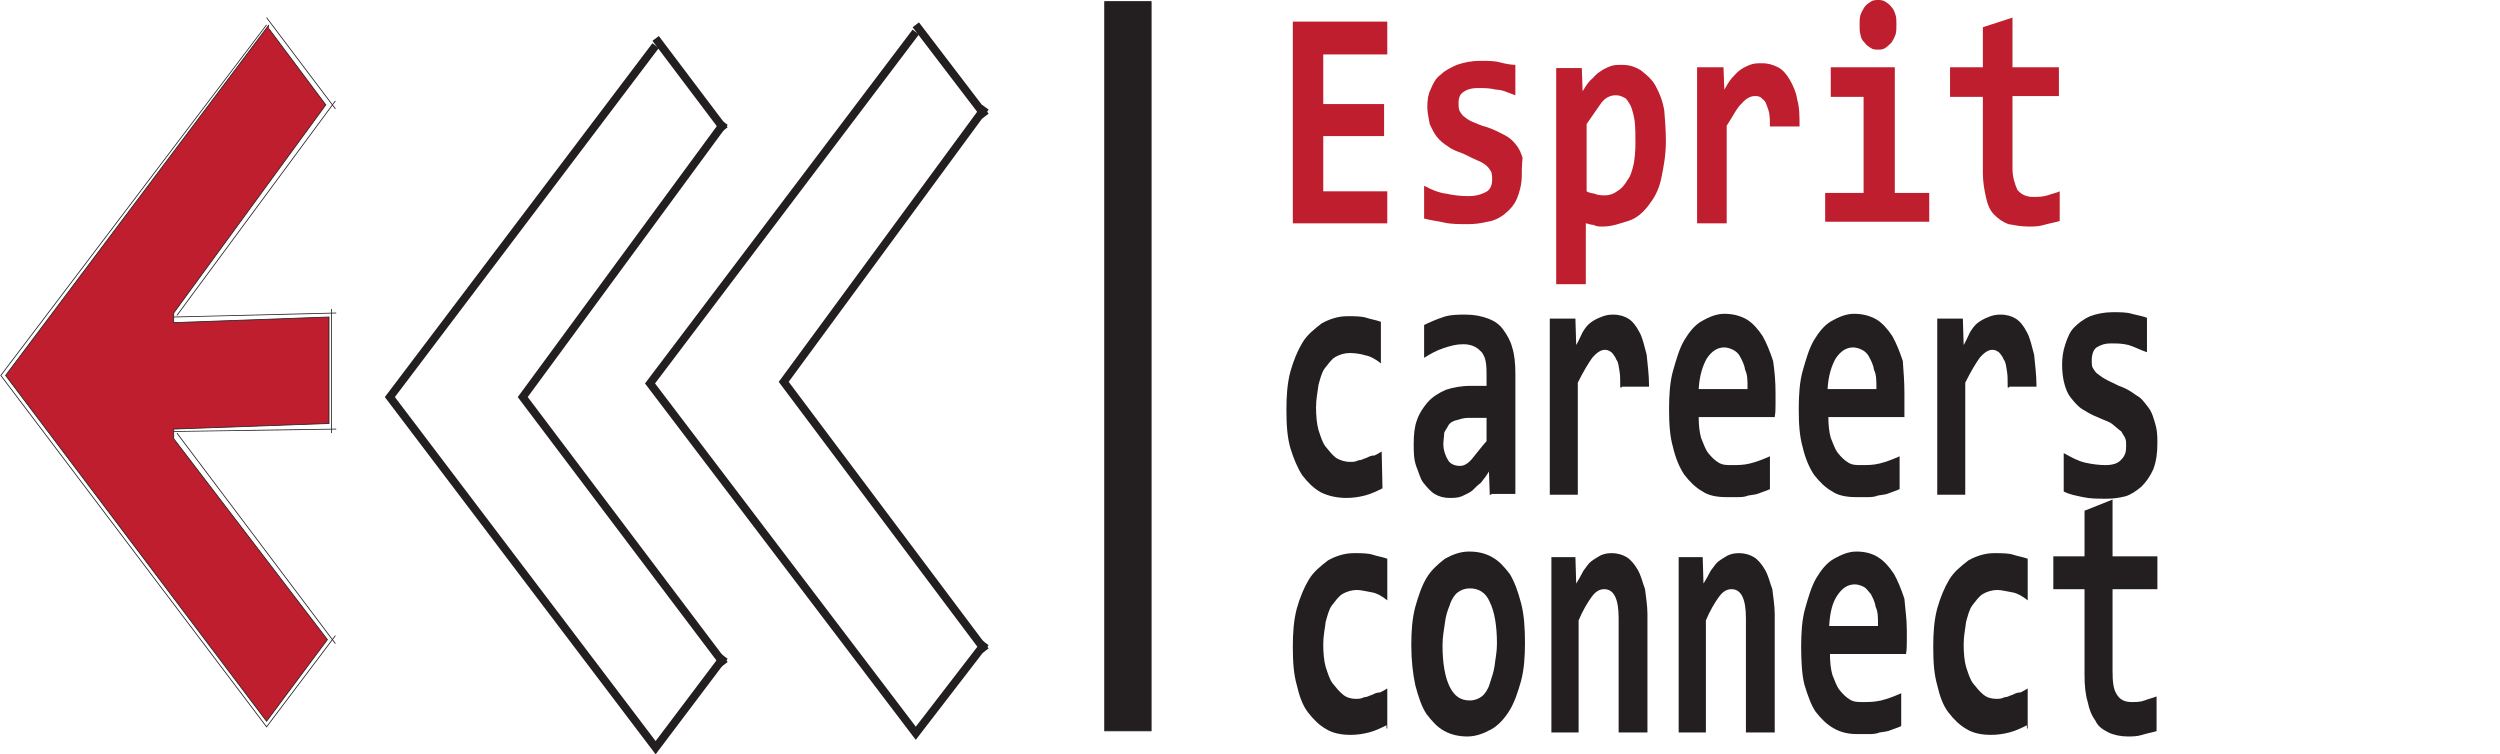 <?xml version="1.0" encoding="utf-8"?>
<!-- Generator: Adobe Illustrator 26.5.0, SVG Export Plug-In . SVG Version: 6.00 Build 0)  -->
<svg version="1.1" id="Calque_1" xmlns="http://www.w3.org/2000/svg" xmlns:xlink="http://www.w3.org/1999/xlink" x="0px" y="0px"
	 viewBox="0 0 312.3 94.2" style="enable-background:new 0 0 312.3 94.2;" xml:space="preserve">
<style type="text/css">
	.st0{fill:none;stroke:#231F20;stroke-miterlimit:10;}
	.st1{fill:none;stroke:#231F20;stroke-width:0.1;stroke-miterlimit:10;}
	.st2{fill:#BE1E2D;stroke:#231F20;stroke-width:0.1;stroke-miterlimit:10;}
	.st3{fill:#231F20;stroke:#231F20;stroke-width:0.1;stroke-miterlimit:10;}
	.st4{fill:#BE1E2D;}
	.st5{fill:#231F20;}
	.st6{fill:none;}
</style>
<g>
	<polyline class="st0" points="81.9,5.7 48.7,49.6 81.9,93.4 90.5,82 	"/>
	<polyline class="st0" points="90.5,83 65.3,49.6 90.5,15.3 	"/>
	<line class="st0" x1="81.9" y1="4.8" x2="90.5" y2="16.2"/>
</g>
<g>
	<polyline class="st0" points="123.1,80.3 114.4,91.6 81.2,47.9 114.4,4 	"/>
	<polyline class="st0" points="123.1,81.3 97.9,47.7 123.1,13.4 	"/>
	<line class="st0" x1="114.4" y1="3.1" x2="123.1" y2="14.5"/>
</g>
<g>
	<g>
		<polyline class="st1" points="41.9,79.4 33.3,90.8 0.1,46.9 33.3,3.1 		"/>
		<line class="st1" x1="22.1" y1="39.4" x2="41.9" y2="12.6"/>
		<line class="st1" x1="41.9" y1="80.4" x2="22.1" y2="54.1"/>
		<line class="st1" x1="33.3" y1="2.2" x2="41.9" y2="13.6"/>
		<line class="st1" x1="21.7" y1="39.6" x2="42" y2="39.1"/>
		<line class="st1" x1="21.7" y1="53.9" x2="42" y2="53.6"/>
		<line class="st1" x1="41.4" y1="38.6" x2="41.4" y2="54.1"/>
	</g>
	<polyline class="st2" points="33.6,3.6 40.7,13.1 21.7,39.1 21.7,40.3 41.1,39.6 41.1,52.9 21.7,53.6 21.7,54.8 40.9,79.9 
		33.3,90.1 0.7,46.9 33.6,3.1 	"/>
</g>
<rect x="138" y="0.2" class="st3" width="5.8" height="91.1"/>
<path class="st4" d="M161.5,27.7v-25h11.8v4.1h-8v6.2h7.6v4h-7.6v6.9h8v4h-11.8V27.7z"/>
<path class="st4" d="M190.1,22c0,1-0.3,2.1-0.6,2.8c-0.4,0.9-0.9,1.4-1.5,1.9c-0.6,0.5-1.4,0.9-2.2,1c-0.8,0.2-1.6,0.3-2.4,0.3
	c-1.1,0-2.2,0-3-0.2c-0.9-0.2-1.8-0.3-2.5-0.5v-4.1c0.9,0.5,1.9,0.9,2.8,1c0.9,0.2,1.8,0.3,2.7,0.3c1,0,1.6-0.2,2.2-0.5
	s0.8-0.9,0.8-1.6c0-0.3,0-0.5-0.1-0.9c-0.1-0.2-0.3-0.5-0.5-0.7s-0.6-0.5-1.1-0.7c-0.5-0.2-1.1-0.5-1.9-0.9
	c-0.8-0.3-1.4-0.5-1.9-0.9c-0.5-0.3-1-0.7-1.4-1.2s-0.6-1-0.9-1.6c-0.1-0.7-0.3-1.4-0.3-2.1c0-0.9,0.1-1.6,0.4-2.2
	c0.3-0.7,0.6-1.4,1.3-1.9c0.5-0.5,1.3-0.9,2-1.2c0.9-0.3,1.8-0.5,2.9-0.5c1,0,1.8,0,2.5,0.2c0.8,0.2,1.4,0.3,1.9,0.3v3.8
	c-0.9-0.3-1.6-0.7-2.4-0.7c-0.8-0.2-1.5-0.2-2.3-0.2c-0.8,0-1.4,0.2-1.8,0.5c-0.5,0.3-0.6,0.9-0.6,1.4c0,0.3,0,0.5,0.1,0.9
	c0.1,0.2,0.3,0.5,0.5,0.7c0.3,0.2,0.6,0.5,1.1,0.7c0.5,0.2,1.1,0.5,1.9,0.7c0.9,0.3,1.6,0.7,2.2,1c0.6,0.3,1,0.7,1.4,1.2
	s0.6,1,0.8,1.6C190.1,20.7,190.1,21.4,190.1,22z"/>
<path class="st4" d="M208.1,17.7c0,1.7-0.3,3.3-0.6,4.7s-0.9,2.4-1.6,3.3s-1.5,1.6-2.5,1.9c-1,0.3-2,0.7-3.2,0.7
	c-0.4,0-0.8,0-1.1-0.2c-0.4,0-0.8-0.2-1-0.2v7.6h-3.7v-27h3.2l0.1,2.9c0.3-0.5,0.6-1,1-1.4c0.4-0.3,0.6-0.7,1.1-1
	c0.4-0.3,0.8-0.5,1.3-0.7c0.5-0.2,0.9-0.2,1.5-0.2c0.9,0,1.6,0.2,2.4,0.7c0.6,0.5,1.3,1,1.8,1.9s0.9,1.9,1.1,3.1
	C208,15,208.1,16.2,208.1,17.7z M204.3,17.9c0-1,0-1.9-0.1-2.8c-0.1-0.7-0.3-1.4-0.5-1.9c-0.3-0.5-0.5-0.9-0.8-1
	c-0.4-0.2-0.6-0.3-1.1-0.3c-0.6,0-1.3,0.3-1.8,1c-0.5,0.7-1.1,1.6-1.8,2.6v8.4c0.3,0.2,0.6,0.2,1,0.3c0.4,0.2,0.9,0.2,1.3,0.2
	c0.6,0,1.1-0.2,1.5-0.5c0.5-0.3,0.9-0.7,1.3-1.4c0.4-0.5,0.6-1.2,0.8-2.1C204.2,19.8,204.3,18.9,204.3,17.9z"/>
<path class="st4" d="M221.1,16c0-0.7,0-1.4-0.1-1.9c-0.1-0.5-0.3-0.9-0.4-1.2c-0.1-0.3-0.4-0.5-0.6-0.7c-0.3-0.2-0.5-0.2-0.8-0.2
	c-0.5,0-1.1,0.3-1.6,0.9c-0.6,0.5-1.1,1.6-1.9,2.8v12.2h-3.7V8.4h3.3l0.1,2.8c0.3-0.5,0.5-0.9,0.9-1.4c0.3-0.3,0.6-0.7,1-1
	c0.4-0.3,0.8-0.5,1.3-0.7c0.5-0.2,1-0.2,1.5-0.2c0.8,0,1.4,0.2,2,0.5c0.6,0.3,1.1,0.9,1.5,1.6s0.8,1.6,0.9,2.4
	c0.3,1,0.3,2.2,0.3,3.4h-3.7V16z"/>
<path class="st4" d="M233,12.1h-4.3V8.4h8v15.7h4.3v3.6H228v-3.6h4.8V12.1H233z M236.9,3.1c0,0.3,0,0.9-0.1,1.2s-0.3,0.7-0.5,1
	c-0.3,0.3-0.5,0.5-0.8,0.7c-0.3,0.2-0.6,0.2-0.9,0.2s-0.6,0-0.9-0.2c-0.3-0.2-0.5-0.3-0.8-0.7c-0.3-0.3-0.4-0.5-0.5-1
	c-0.1-0.3-0.1-0.7-0.1-1.2c0-0.3,0-0.9,0.1-1.2s0.3-0.7,0.5-1s0.5-0.5,0.8-0.7C234,0,234.4,0,234.6,0s0.6,0,0.9,0.2s0.5,0.3,0.8,0.7
	c0.3,0.3,0.4,0.7,0.5,1C236.9,2.2,236.9,2.6,236.9,3.1z"/>
<path class="st4" d="M257.3,27.6c-0.6,0.2-1.3,0.3-2,0.5c-0.6,0.2-1.3,0.2-1.9,0.2c-1,0-1.9-0.2-2.5-0.3c-0.8-0.3-1.3-0.7-1.8-1.2
	c-0.5-0.5-0.8-1.2-1-2.1s-0.4-1.9-0.4-3.1v-9.5h-4.1V8.4h4.1v-5l3.7-1.2v6.2h5.8v3.6h-5.8v9.1c0,1,0.3,1.9,0.6,2.6
	c0.4,0.5,1,0.9,2,0.9c0.6,0,1.1,0,1.8-0.2c0.5-0.2,1.1-0.3,1.5-0.5L257.3,27.6L257.3,27.6z"/>
<path class="st5" d="M172.7,61c-0.6,0.3-1.4,0.7-2.2,0.9c-0.8,0.2-1.5,0.3-2.3,0.3c-1.1,0-2.2-0.2-3.2-0.7c-0.9-0.5-1.6-1.2-2.3-2.1
	c-0.6-0.9-1.1-2.1-1.5-3.4c-0.4-1.4-0.5-2.9-0.5-4.8c0-1.7,0.1-3.3,0.5-4.8c0.4-1.4,0.9-2.6,1.5-3.6s1.5-1.7,2.4-2.4
	c0.9-0.5,2-0.9,3.2-0.9c0.9,0,1.8,0,2.4,0.2s1.3,0.3,1.8,0.5v5.2c-0.6-0.5-1.3-0.9-1.9-1c-0.6-0.2-1.4-0.3-2-0.3s-1.3,0.2-1.8,0.5
	s-0.9,0.9-1.3,1.4c-0.4,0.5-0.6,1.4-0.8,2.1c-0.1,0.9-0.3,1.7-0.3,2.8c0,1,0.1,2.1,0.3,2.8c0.3,0.9,0.5,1.6,0.9,2.1
	c0.4,0.5,0.8,1,1.3,1.4c0.5,0.3,1.1,0.5,1.8,0.5c0.3,0,0.6,0,1-0.2c0.4,0,0.6-0.2,1-0.3c0.4-0.2,0.6-0.3,1-0.3
	c0.4-0.2,0.6-0.3,0.9-0.5L172.7,61L172.7,61z"/>
<path class="st5" d="M186.1,61.8l-0.1-2.9c-0.3,0.5-0.6,0.9-1,1.4c-0.4,0.3-0.8,0.7-1.1,1c-0.4,0.3-0.9,0.5-1.3,0.7
	c-0.5,0.2-1,0.2-1.5,0.2c-0.8,0-1.4-0.2-1.9-0.5c-0.5-0.3-1-0.9-1.4-1.4s-0.6-1.4-0.9-2.1c-0.3-0.9-0.3-1.7-0.3-2.8s0.1-2.1,0.4-2.9
	c0.3-0.9,0.8-1.6,1.3-2.2c0.6-0.7,1.4-1.2,2.3-1.6c0.9-0.3,1.9-0.5,3.2-0.5h1.9v-1.4c0-0.5,0-1-0.1-1.6s-0.3-0.9-0.5-1.2
	c-0.3-0.3-0.5-0.5-0.9-0.7s-0.9-0.3-1.4-0.3c-0.9,0-1.6,0.2-2.5,0.5c-0.9,0.3-1.6,0.7-2.4,1.2v-4.1c0.6-0.3,1.5-0.7,2.4-1
	c0.9-0.3,1.9-0.3,2.8-0.3c1.1,0,2,0.2,2.8,0.5c0.8,0.3,1.4,0.7,1.9,1.4s0.9,1.4,1.1,2.2c0.3,0.9,0.4,2.1,0.4,3.3v15h-3V61.8z
	 M185.6,52.2h-2.2c-0.6,0-1.1,0.2-1.5,0.3s-0.8,0.3-1,0.7s-0.5,0.7-0.5,1s-0.1,0.9-0.1,1.2c0,0.9,0.3,1.6,0.6,2.1s0.9,0.7,1.5,0.7
	c0.5,0,1-0.3,1.5-0.9s1.1-1.4,1.8-2.2v-2.9H185.6z"/>
<path class="st5" d="M202.4,48.4c0-0.9,0-1.6-0.1-2.1s-0.1-1-0.4-1.4c-0.1-0.3-0.4-0.7-0.6-0.9c-0.3-0.2-0.5-0.3-0.8-0.3
	c-0.5,0-1,0.3-1.6,1c-0.5,0.7-1.1,1.7-1.8,3.1v14h-3.5v-22h3.2l0.1,3.3c0.3-0.5,0.5-1,0.8-1.6c0.3-0.5,0.6-0.9,1-1.2
	c0.4-0.3,0.8-0.5,1.3-0.7c0.5-0.2,0.9-0.3,1.5-0.3c0.8,0,1.4,0.2,1.9,0.5s1,0.9,1.4,1.7c0.4,0.7,0.6,1.7,0.9,2.8
	c0.1,1.2,0.3,2.4,0.3,4h-3.4V48.4z"/>
<path class="st5" d="M221.8,49.1c0,0.3,0,0.9,0,1.4s0,1-0.1,1.6h-9.5c0,1,0.1,1.9,0.3,2.6c0.3,0.7,0.5,1.4,0.9,1.9
	c0.4,0.5,0.8,0.9,1.3,1.2c0.5,0.3,1,0.3,1.6,0.3c0.8,0,1.5,0,2.3-0.2c0.8-0.2,1.6-0.5,2.5-0.9v4.1c-0.4,0.2-0.8,0.3-1.3,0.5
	c-0.4,0.2-0.9,0.2-1.4,0.3c-0.5,0.2-0.9,0.2-1.4,0.2c-0.5,0-0.9,0-1.4,0c-1.1,0-2.2-0.2-2.9-0.7c-0.9-0.5-1.6-1.2-2.3-2.1
	c-0.6-0.9-1.1-2.1-1.4-3.4c-0.4-1.4-0.5-2.9-0.5-4.8c0-1.7,0.1-3.4,0.5-4.8c0.4-1.4,0.8-2.8,1.4-3.8c0.6-1,1.3-1.9,2.2-2.4
	s1.8-0.9,2.8-0.9c1,0,1.9,0.2,2.8,0.7c0.8,0.5,1.4,1.2,2,2.1c0.5,0.9,0.9,1.9,1.3,3.1C221.7,46.5,221.8,47.7,221.8,49.1z
	 M218.3,48.4c0-0.9,0-1.6-0.3-2.2c-0.1-0.7-0.4-1.2-0.6-1.6s-0.5-0.7-0.9-0.9c-0.4-0.2-0.8-0.3-1.1-0.3c-0.9,0-1.6,0.5-2.2,1.4
	c-0.5,0.9-0.9,2.1-1,3.8h6.1V48.4z"/>
<path class="st5" d="M237.9,49.1c0,0.3,0,0.9,0,1.4s0,1,0,1.6h-9.5c0,1,0.1,1.9,0.3,2.6c0.3,0.7,0.5,1.4,0.9,1.9
	c0.4,0.5,0.8,0.9,1.3,1.2c0.5,0.3,1,0.3,1.6,0.3c0.8,0,1.5,0,2.3-0.2c0.8-0.2,1.6-0.5,2.5-0.9v4.1c-0.4,0.2-0.8,0.3-1.3,0.5
	c-0.4,0.2-0.9,0.2-1.4,0.3c-0.5,0.2-0.9,0.2-1.4,0.2c-0.5,0-0.9,0-1.4,0c-1.1,0-2.2-0.2-2.9-0.7c-0.9-0.5-1.6-1.2-2.3-2.1
	c-0.6-0.9-1.1-2.1-1.4-3.4c-0.4-1.4-0.5-2.9-0.5-4.8c0-1.7,0.1-3.4,0.5-4.8c0.4-1.4,0.8-2.8,1.4-3.8c0.6-1,1.3-1.9,2.2-2.4
	s1.8-0.9,2.8-0.9c1,0,1.9,0.2,2.8,0.7c0.8,0.5,1.4,1.2,2,2.1c0.5,0.9,0.9,1.9,1.3,3.1C237.8,46.5,237.9,47.7,237.9,49.1z
	 M234.4,48.4c0-0.9,0-1.6-0.3-2.2c-0.1-0.7-0.4-1.2-0.6-1.6s-0.5-0.7-0.9-0.9c-0.4-0.2-0.8-0.3-1.1-0.3c-0.9,0-1.6,0.5-2.2,1.4
	c-0.5,0.9-0.9,2.1-1,3.8h6.1V48.4z"/>
<path class="st5" d="M250.8,48.4c0-0.9,0-1.6-0.1-2.1s-0.1-1-0.4-1.4c-0.1-0.3-0.4-0.7-0.6-0.9c-0.3-0.2-0.5-0.3-0.8-0.3
	c-0.5,0-1,0.3-1.6,1c-0.5,0.7-1.1,1.7-1.8,3.1v14H242v-22h3.2l0.1,3.3c0.3-0.5,0.5-1,0.8-1.6c0.3-0.5,0.6-0.9,1-1.2
	c0.4-0.3,0.8-0.5,1.3-0.7c0.5-0.2,0.9-0.3,1.5-0.3c0.8,0,1.4,0.2,1.9,0.5s1,0.9,1.4,1.7c0.4,0.7,0.6,1.7,0.9,2.8
	c0.1,1.2,0.3,2.4,0.3,4h-3.4V48.4z"/>
<path class="st5" d="M269.5,55.3c0,1.2-0.1,2.2-0.5,3.3c-0.4,0.9-0.9,1.6-1.5,2.2c-0.6,0.5-1.3,1-2,1.2c-0.8,0.2-1.5,0.3-2.4,0.3
	c-1,0-2,0-2.9-0.2c-0.9-0.2-1.6-0.3-2.4-0.7v-4.8c0.9,0.5,1.8,1,2.7,1.2c0.9,0.2,1.8,0.3,2.5,0.3c0.9,0,1.6-0.2,2-0.7
	c0.5-0.5,0.6-1,0.6-1.7c0-0.3,0-0.7-0.1-0.9c-0.1-0.3-0.3-0.5-0.5-0.9c-0.3-0.2-0.6-0.5-1.1-0.9s-1.1-0.5-1.9-0.9
	c-0.8-0.3-1.4-0.7-1.9-1c-0.5-0.3-1-0.9-1.4-1.4s-0.6-1-0.8-1.7s-0.3-1.6-0.3-2.4c0-0.9,0.1-1.7,0.4-2.6c0.3-0.9,0.6-1.6,1.1-2.1
	c0.5-0.5,1.1-1,2-1.4c0.8-0.3,1.8-0.5,2.8-0.5c0.9,0,1.8,0,2.4,0.2c0.8,0.2,1.4,0.3,1.9,0.5v4.3c-0.9-0.3-1.6-0.7-2.3-0.9
	c-0.8-0.2-1.4-0.2-2.2-0.2c-0.8,0-1.3,0.2-1.8,0.5c-0.4,0.3-0.6,0.9-0.6,1.6c0,0.3,0,0.7,0.1,0.9c0.1,0.2,0.3,0.5,0.5,0.7
	c0.3,0.2,0.6,0.5,1,0.7c0.5,0.3,1,0.5,1.8,0.9c0.9,0.3,1.5,0.7,2.2,1.2c0.6,0.3,1,0.9,1.4,1.4s0.6,1,0.8,1.7
	C269.5,53.7,269.5,54.4,269.5,55.3z"/>
<path class="st5" d="M173.2,90.6c-0.6,0.3-1.4,0.7-2.2,0.9c-0.8,0.2-1.5,0.3-2.3,0.3c-1.1,0-2.2-0.2-3-0.7c-0.9-0.5-1.6-1.2-2.3-2.1
	s-1.1-2.1-1.4-3.4c-0.4-1.4-0.5-2.9-0.5-4.8c0-1.7,0.1-3.3,0.5-4.8c0.4-1.4,0.9-2.6,1.5-3.6c0.6-1,1.5-1.7,2.4-2.4
	c0.9-0.5,2-0.9,3.2-0.9c0.9,0,1.8,0,2.4,0.2c0.6,0.2,1.3,0.3,1.8,0.5v5.2c-0.6-0.5-1.3-0.9-1.9-1s-1.4-0.3-1.9-0.3
	c-0.6,0-1.3,0.2-1.8,0.5c-0.5,0.3-0.9,0.9-1.3,1.4s-0.6,1.4-0.8,2.1c-0.1,0.9-0.3,1.7-0.3,2.8s0.1,2.1,0.3,2.8
	c0.3,0.9,0.5,1.6,0.9,2.1s0.8,1,1.3,1.4s1.1,0.5,1.6,0.5c0.3,0,0.6,0,1-0.2c0.4,0,0.6-0.2,1-0.3c0.4-0.2,0.6-0.3,1-0.3
	c0.4-0.2,0.6-0.3,0.9-0.5v5H173.2z"/>
<path class="st5" d="M190.5,80.3c0,1.7-0.1,3.3-0.5,4.8c-0.4,1.4-0.8,2.6-1.4,3.6s-1.4,1.9-2.3,2.4c-0.9,0.5-1.9,0.9-3,0.9
	c-1,0-2-0.2-2.9-0.7c-0.9-0.5-1.5-1.2-2.2-2.1c-0.6-0.9-1-2.1-1.4-3.6c-0.3-1.4-0.5-3.1-0.5-5c0-1.7,0.1-3.3,0.5-4.8
	c0.4-1.4,0.8-2.6,1.4-3.6s1.4-1.7,2.3-2.4c0.9-0.5,1.9-0.9,3-0.9c1.1,0,2,0.2,2.9,0.7c0.9,0.5,1.5,1.2,2.2,2.1c0.6,1,1,2.1,1.4,3.6
	C190.4,76.8,190.5,78.5,190.5,80.3z M187,80.4c0-2.2-0.3-4-0.9-5.2c-0.5-1.2-1.4-1.7-2.5-1.7c-0.6,0-1.1,0.2-1.5,0.5
	c-0.4,0.3-0.8,0.9-1,1.6c-0.3,0.7-0.5,1.4-0.6,2.2s-0.3,1.7-0.3,2.8c0,2.2,0.3,4,0.9,5.2c0.6,1.2,1.4,1.7,2.5,1.7
	c0.6,0,1.1-0.2,1.5-0.5s0.8-0.9,1-1.6s0.5-1.4,0.6-2.2C186.8,82.3,187,81.5,187,80.4z"/>
<path class="st5" d="M202.2,91.5V77.2c0-2.4-0.6-3.6-1.8-3.6c-0.6,0-1.1,0.3-1.6,1c-0.5,0.7-1.1,1.7-1.6,2.9v14h-3.4V69.6h3l0.1,3.3
	c0.3-0.5,0.6-1,0.9-1.6c0.4-0.5,0.6-0.9,1-1.2c0.4-0.3,0.8-0.5,1.1-0.7c0.4-0.2,0.9-0.3,1.4-0.3c0.8,0,1.4,0.2,1.9,0.5
	c0.5,0.3,1,0.9,1.4,1.6c0.4,0.7,0.6,1.6,0.9,2.4c0.1,0.9,0.3,2.1,0.3,3.1v14.8H202.2z"/>
<path class="st5" d="M218.1,91.5V77.2c0-2.4-0.6-3.6-1.8-3.6c-0.6,0-1.1,0.3-1.6,1c-0.5,0.7-1.1,1.7-1.6,2.9v14h-3.4V69.6h3l0.1,3.3
	c0.3-0.5,0.6-1,0.9-1.6c0.4-0.5,0.6-0.9,1-1.2c0.4-0.3,0.8-0.5,1.1-0.7c0.4-0.2,0.9-0.3,1.4-0.3c0.8,0,1.4,0.2,1.9,0.5
	c0.5,0.3,1,0.9,1.4,1.6c0.4,0.7,0.6,1.6,0.9,2.4c0.1,0.9,0.3,2.1,0.3,3.1v14.8H218.1z"/>
<path class="st5" d="M238.2,78.7c0,0.3,0,0.9,0,1.4s0,1-0.1,1.6h-9.5c0,1,0.1,1.9,0.3,2.6c0.3,0.7,0.5,1.4,0.9,1.9
	c0.4,0.5,0.8,0.9,1.3,1.2s1,0.3,1.6,0.3c0.8,0,1.4,0,2.3-0.2c0.8-0.2,1.6-0.5,2.5-0.9v4.1c-0.4,0.2-0.8,0.3-1.3,0.5
	c-0.4,0.2-0.9,0.2-1.4,0.3c-0.5,0.2-0.9,0.2-1.4,0.2c-0.5,0-0.9,0-1.4,0c-1.1,0-2-0.2-2.9-0.7s-1.6-1.2-2.3-2.1
	c-0.6-0.9-1-2.1-1.4-3.4c-0.3-1.2-0.4-2.9-0.4-4.7c0-1.7,0.1-3.4,0.5-4.8c0.4-1.4,0.8-2.8,1.4-3.8c0.6-1,1.3-1.9,2.2-2.4
	c0.9-0.5,1.8-0.9,2.8-0.9c1,0,1.9,0.2,2.7,0.7c0.8,0.5,1.4,1.2,2,2.1c0.5,0.9,0.9,1.9,1.3,3.1C238,76.1,238.2,77.3,238.2,78.7z
	 M234.6,78c0-0.9,0-1.6-0.3-2.2c-0.1-0.7-0.4-1.2-0.6-1.6c-0.3-0.3-0.5-0.7-0.9-0.9s-0.8-0.3-1.1-0.3c-0.9,0-1.6,0.5-2.2,1.4
	s-0.9,2.1-1,3.8h6.1V78z"/>
<path class="st5" d="M253.2,90.6c-0.6,0.3-1.4,0.7-2.2,0.9c-0.8,0.2-1.5,0.3-2.3,0.3c-1.1,0-2.2-0.2-3-0.7c-0.9-0.5-1.6-1.2-2.3-2.1
	s-1.1-2.1-1.4-3.4c-0.4-1.4-0.5-2.9-0.5-4.8c0-1.7,0.1-3.3,0.5-4.8c0.4-1.4,0.9-2.6,1.5-3.6s1.5-1.7,2.4-2.4c0.9-0.5,2-0.9,3.2-0.9
	c0.9,0,1.8,0,2.4,0.2c0.6,0.2,1.3,0.3,1.8,0.5v5.2c-0.6-0.5-1.3-0.9-1.9-1s-1.4-0.3-1.9-0.3c-0.6,0-1.3,0.2-1.8,0.5
	c-0.5,0.3-0.9,0.9-1.3,1.4c-0.4,0.5-0.6,1.4-0.8,2.1c-0.1,0.9-0.3,1.7-0.3,2.8s0.1,2.1,0.3,2.8c0.3,0.9,0.5,1.6,0.9,2.1
	c0.4,0.5,0.8,1,1.3,1.4s1.1,0.5,1.6,0.5c0.3,0,0.6,0,1-0.2c0.4,0,0.6-0.2,1-0.3c0.4-0.2,0.6-0.3,1-0.3c0.4-0.2,0.6-0.3,0.9-0.5v5
	H253.2z"/>
<path class="st5" d="M269.5,91.3c-0.6,0.2-1.3,0.3-1.9,0.5c-0.6,0.2-1.3,0.2-1.8,0.2c-0.9,0-1.8-0.2-2.4-0.5
	c-0.6-0.3-1.3-0.7-1.6-1.4c-0.5-0.7-0.8-1.4-1-2.4c-0.3-1-0.4-2.1-0.4-3.4V73.6h-3.9v-4.1h3.9v-5.7l3.5-1.4v7.1h5.6v4.1h-5.6v10.3
	c0,1.2,0.1,2.2,0.5,2.8c0.4,0.7,1,1,1.9,1c0.5,0,1.1,0,1.6-0.2c0.5-0.2,1-0.3,1.5-0.5V91.3z"/>
<g>
	<path class="st6" d="M312.3,43.4"/>
	<path class="st6" d="M312.3,43.4"/>
	<path class="st6" d="M312.3,43.4"/>
	<path class="st6" d="M312.3,43.4"/>
</g>
<path class="st6" d="M312.3,43.4"/>
</svg>
